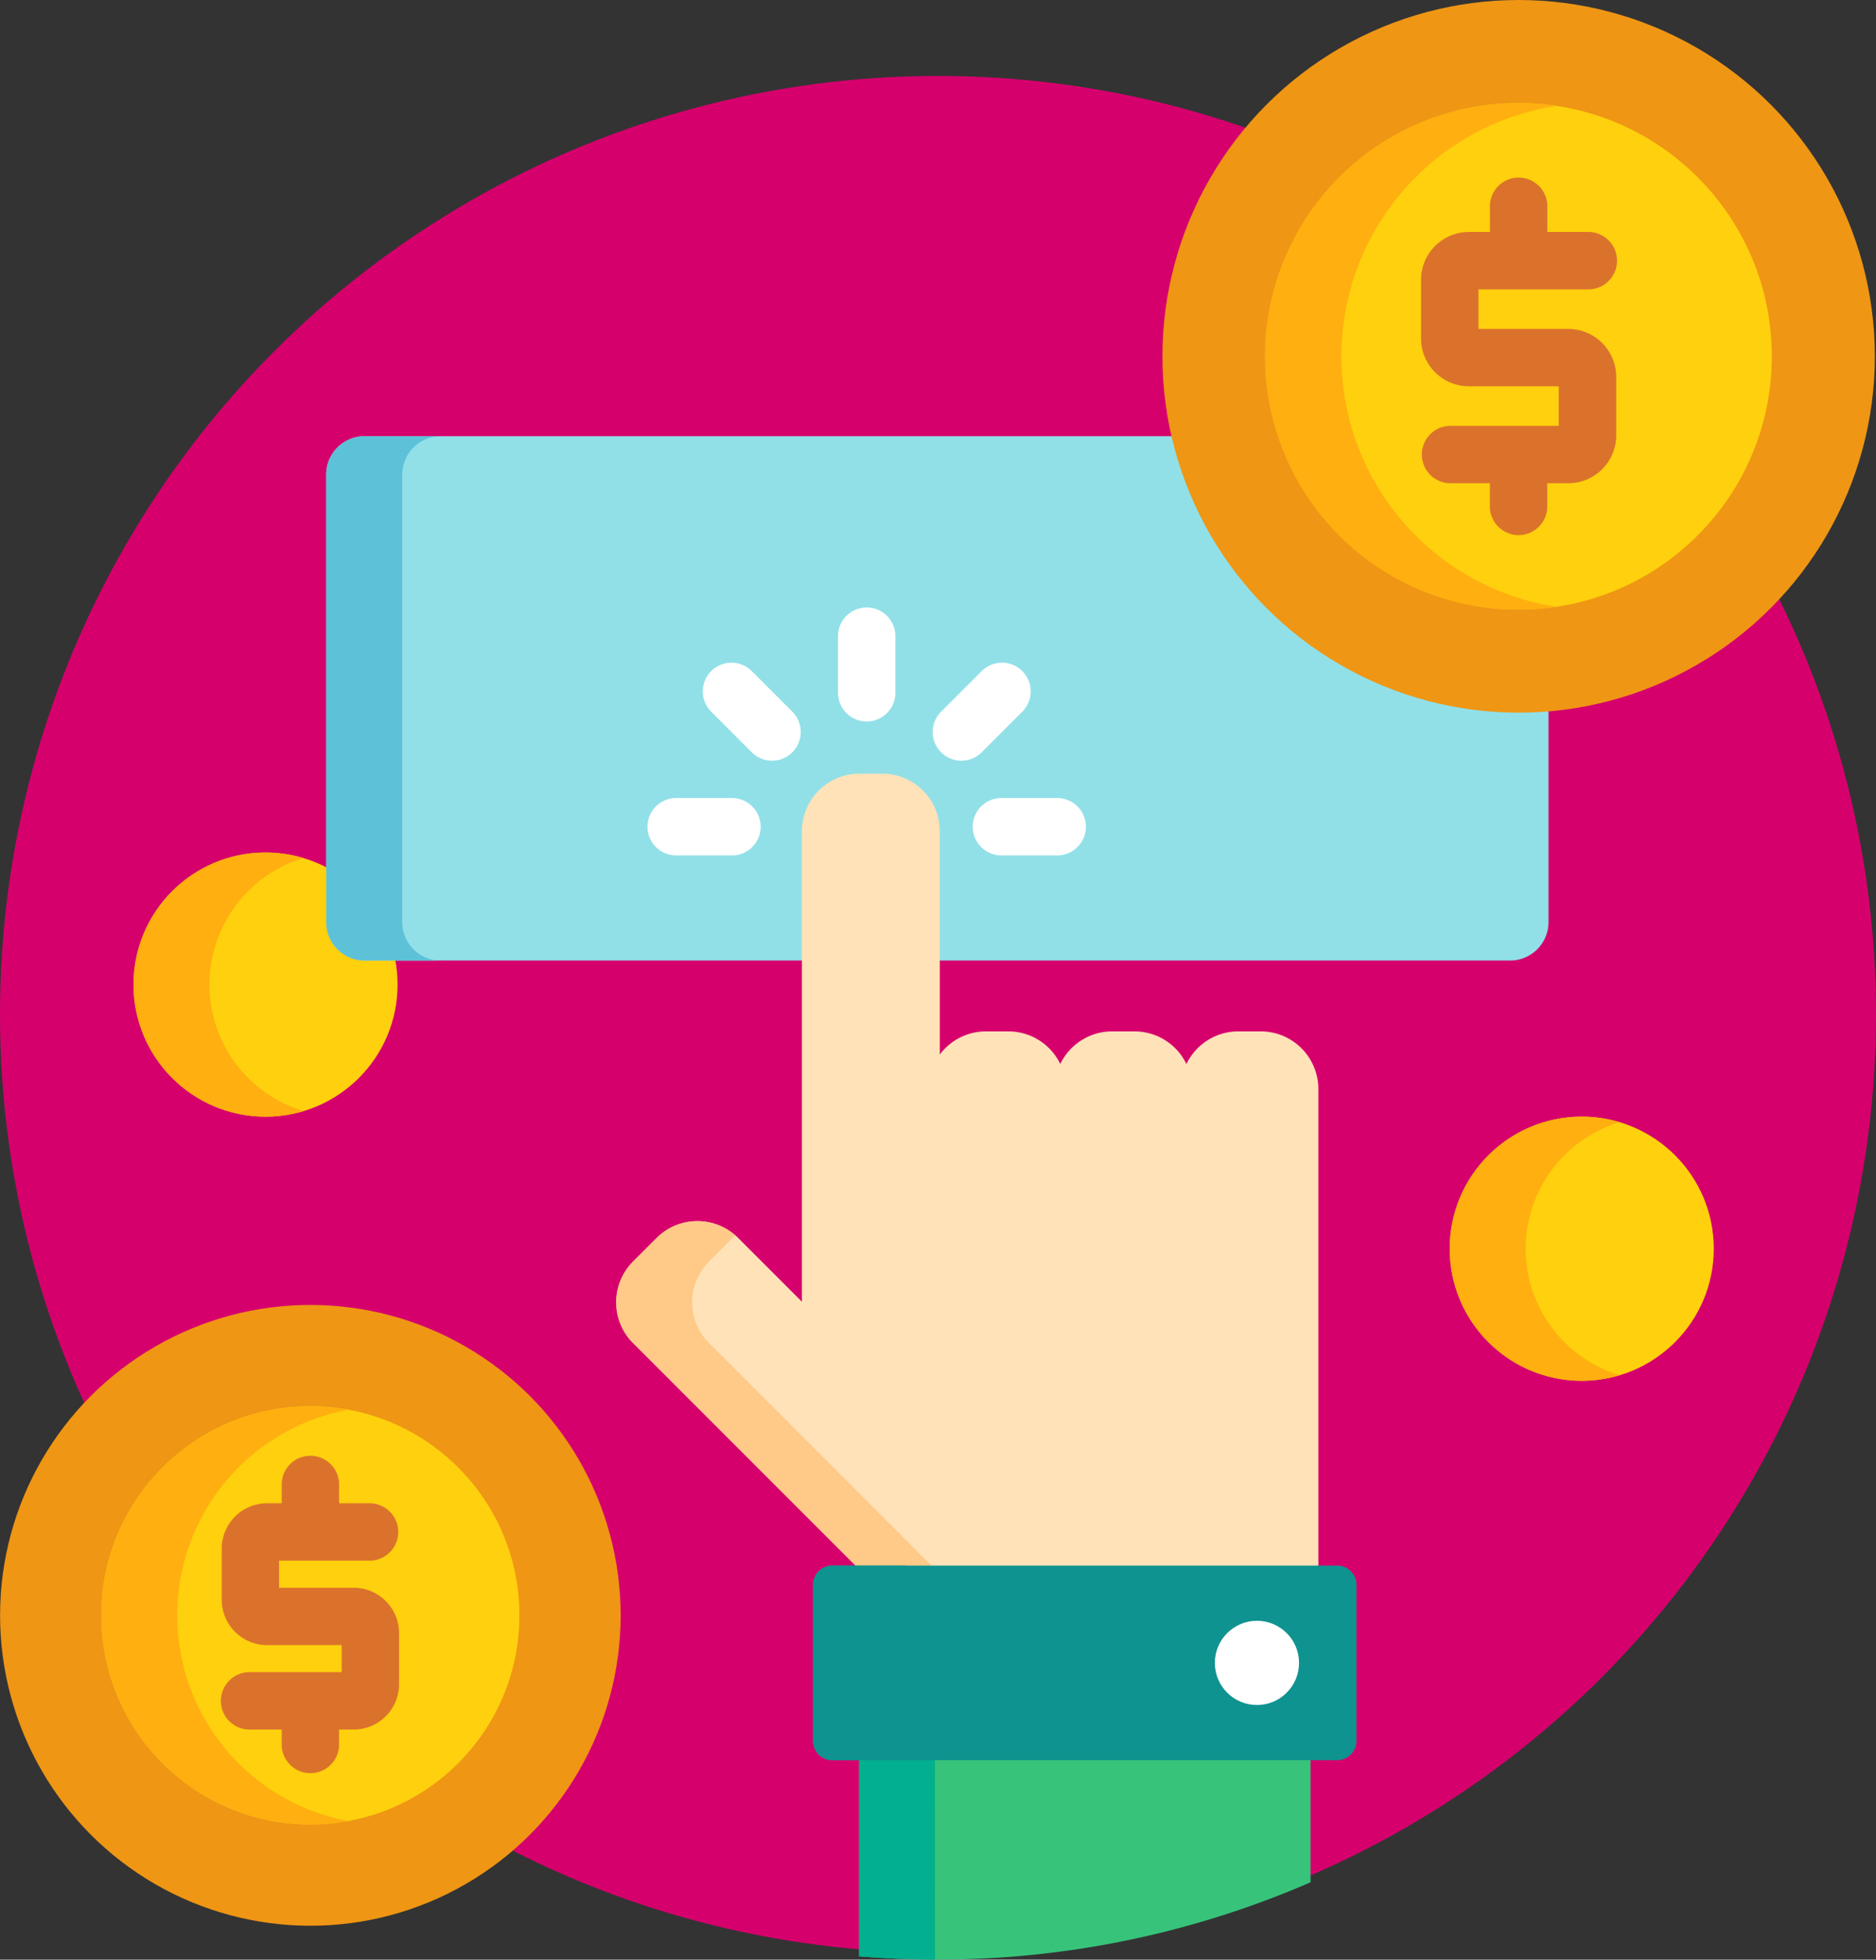 <svg xmlns="http://www.w3.org/2000/svg" width="80" height="83.538" viewBox="0 0 80 83.538">
  <rect x="0" y="0" width="80" height="83.538" fill="#333333" stroke="none"/>
  <g id="pay-per-click" transform="translate(0)">
    <circle id="Ellipse_17" data-name="Ellipse 17" cx="40" cy="40" r="40" transform="translate(0 3.237)" fill="#d6006d"/>
    <ellipse id="Ellipse_18" data-name="Ellipse 18" cx="5.63" cy="5.63" rx="5.63" ry="5.63" transform="translate(5.694 36.342)" fill="#ffd00d"/>
    <path id="Path_184" data-name="Path 184" d="M49.118,228.368a5.631,5.631,0,0,1,4.011-5.392,5.63,5.63,0,1,0,0,10.784A5.631,5.631,0,0,1,49.118,228.368Z" transform="translate(-40.186 -186.397)" fill="#ffaf10"/>
    <path id="Path_185" data-name="Path 185" d="M147.117,125.622A15.054,15.054,0,0,1,132.48,114H97.9a1.636,1.636,0,0,0-1.632,1.632v19.086a1.636,1.636,0,0,0,1.632,1.632h48.859a1.636,1.636,0,0,0,1.632-1.632v-9.155C147.974,125.6,147.548,125.622,147.117,125.622Z" transform="translate(-82.357 -95.404)" fill="#91e0e8"/>
    <path id="Path_186" data-name="Path 186" d="M99.511,134.722V115.637A1.636,1.636,0,0,1,101.142,114H97.9a1.636,1.636,0,0,0-1.632,1.632v19.086a1.636,1.636,0,0,0,1.632,1.632h3.238A1.636,1.636,0,0,1,99.511,134.722Z" transform="translate(-82.357 -95.404)" fill="#5dc1d8"/>
    <path id="Path_187" data-name="Path 187" d="M235.5,458.876V467.4c1.1.091,2.218.14,3.345.14a39.836,39.836,0,0,0,15.908-3.294v-5.374Z" transform="translate(-198.867 -384.006)" fill="#37c47a"/>
    <path id="Path_188" data-name="Path 188" d="M238.737,458.883H235.5v8.527q1.6.133,3.238.139Z" transform="translate(-198.867 -384.012)" fill="#02af8e"/>
    <path id="Path_189" data-name="Path 189" d="M201.976,236.055V215.567a2.455,2.455,0,0,0-2.447-2.447h-.979a2.453,2.453,0,0,0-2.2,1.391,2.453,2.453,0,0,0-2.2-1.391h-.979a2.453,2.453,0,0,0-2.2,1.391,2.453,2.453,0,0,0-2.2-1.391h-.979a2.445,2.445,0,0,0-1.958.988V204.58a2.455,2.455,0,0,0-2.447-2.447H182.4a2.455,2.455,0,0,0-2.447,2.447v20.062l-2.722-2.722a2.455,2.455,0,0,0-3.461,0l-1.018,1.018a2.455,2.455,0,0,0,0,3.461l9.655,9.655Z" transform="translate(-145.757 -169.153)" fill="#ffe2b8"/>
    <path id="Path_190" data-name="Path 190" d="M185.642,333.888l-9.655-9.655a2.455,2.455,0,0,1,0-3.461L177,319.753c.036-.036.074-.068.112-.1a2.453,2.453,0,0,0-3.349.1l-1.018,1.018a2.455,2.455,0,0,0,0,3.461l9.655,9.655Z" transform="translate(-145.758 -266.986)" fill="#ffc987"/>
    <g id="Group_134" data-name="Group 134" transform="translate(34.674 66.739)">
      <path id="Path_191" data-name="Path 191" d="M246.668,416.518a.818.818,0,0,1-.816.816H224.315a.818.818,0,0,1-.816-.816v-6.663a.818.818,0,0,1,.816-.816h21.537a.818.818,0,0,1,.816.816Z" transform="translate(-223.499 -409.039)" fill="#0f9390"/>
      <path id="Path_192" data-name="Path 192" d="M226.737,416.518v-6.663a.818.818,0,0,1,.816-.816h-3.238a.818.818,0,0,0-.816.816v6.663a.818.818,0,0,0,.816.816h3.238A.818.818,0,0,1,226.737,416.518Z" transform="translate(-223.499 -409.039)" fill="#0f9390"/>
    </g>
    <g id="Group_135" data-name="Group 135" transform="translate(27.577 25.861)">
      <ellipse id="Ellipse_19" data-name="Ellipse 19" cx="1.795" cy="1.795" rx="1.795" ry="1.795" transform="translate(24.229 43.231)" fill="#fff"/>
      <path id="Path_193" data-name="Path 193" d="M231.223,163.395A1.224,1.224,0,0,1,230,162.171v-2.447a1.224,1.224,0,0,1,2.447,0v2.447A1.224,1.224,0,0,1,231.223,163.395Z" transform="translate(-221.841 -158.5)" fill="#fff"/>
      <path id="Path_194" data-name="Path 194" d="M255.971,177.322a1.224,1.224,0,0,1-.865-2.089l1.731-1.731a1.224,1.224,0,0,1,1.731,1.731l-1.73,1.73A1.22,1.22,0,0,1,255.971,177.322Z" transform="translate(-242.551 -170.755)" fill="#fff"/>
      <path id="Path_195" data-name="Path 195" d="M268.671,210.947h-2.447a1.224,1.224,0,0,1,0-2.447h2.447a1.224,1.224,0,0,1,0,2.447Z" transform="translate(-251.131 -200.342)" fill="#fff"/>
      <path id="Path_196" data-name="Path 196" d="M183.67,210.947h-2.447a1.224,1.224,0,0,1,0-2.447h2.447a1.224,1.224,0,0,1,0,2.447Z" transform="translate(-179.999 -200.342)" fill="#fff"/>
      <path id="Path_197" data-name="Path 197" d="M197.6,177.322a1.22,1.22,0,0,1-.865-.358l-1.73-1.73a1.224,1.224,0,1,1,1.731-1.731l1.73,1.73a1.224,1.224,0,0,1-.865,2.089Z" transform="translate(-192.254 -170.755)" fill="#fff"/>
    </g>
    <circle id="Ellipse_20" data-name="Ellipse 20" cx="15.19" cy="15.19" r="15.19" transform="translate(49.571 0)" fill="#ef9614"/>
    <ellipse id="Ellipse_21" data-name="Ellipse 21" cx="10.796" cy="10.796" rx="10.796" ry="10.796" transform="translate(53.965 4.394)" fill="#ffd00d"/>
    <path id="Path_198" data-name="Path 198" d="M344.964,37.731a10.8,10.8,0,0,1,9.177-10.675,10.8,10.8,0,1,0,0,21.35A10.8,10.8,0,0,1,344.964,37.731Z" transform="translate(-287.762 -22.54)" fill="#ffaf10"/>
    <path id="Path_199" data-name="Path 199" d="M388.678,53.022h-3.834V51.336h4.65a1.224,1.224,0,1,0,0-2.447H387.78V47.828a1.224,1.224,0,1,0-2.447,0v1.061h-.9a2.042,2.042,0,0,0-2.039,2.039v2.5a2.042,2.042,0,0,0,2.039,2.039h3.834v1.686h-4.65a1.224,1.224,0,0,0,0,2.447h1.713v.952a1.224,1.224,0,1,0,2.447,0V59.6h.9a2.042,2.042,0,0,0,2.04-2.04v-2.5A2.042,2.042,0,0,0,388.678,53.022Z" transform="translate(-321.796 -39)" fill="#db722c"/>
    <ellipse id="Ellipse_22" data-name="Ellipse 22" cx="13.232" cy="13.232" rx="13.232" ry="13.232" transform="translate(0.003 55.628)" fill="#ef9614"/>
    <ellipse id="Ellipse_23" data-name="Ellipse 23" cx="8.915" cy="8.915" rx="8.915" ry="8.915" transform="translate(4.32 59.945)" fill="#ffd00d"/>
    <path id="Path_200" data-name="Path 200" d="M40.7,376.312a8.916,8.916,0,0,1,7.3-8.766,8.915,8.915,0,1,0,0,17.532A8.916,8.916,0,0,1,40.7,376.312Z" transform="translate(-33.143 -307.452)" fill="#ffaf10"/>
    <path id="Path_201" data-name="Path 201" d="M74.555,386.155H71.372V385h3.893a1.224,1.224,0,0,0,0-2.447H73.931v-.766a1.224,1.224,0,1,0-2.447,0v.766h-.624a1.936,1.936,0,0,0-1.934,1.934v2.179a1.936,1.936,0,0,0,1.934,1.934h3.182v1.153H70.149a1.224,1.224,0,1,0,0,2.447h1.335v.671a1.224,1.224,0,0,0,2.447,0V392.2h.624a1.936,1.936,0,0,0,1.934-1.934v-2.179A1.936,1.936,0,0,0,74.555,386.155Z" transform="translate(-59.471 -318.471)" fill="#db722c"/>
    <ellipse id="Ellipse_24" data-name="Ellipse 24" cx="5.63" cy="5.63" rx="5.63" ry="5.63" transform="translate(61.822 47.601)" fill="#ffd00d"/>
    <path id="Path_202" data-name="Path 202" d="M393.123,297.374a5.631,5.631,0,0,1,4.011-5.392,5.63,5.63,0,1,0,0,10.784A5.631,5.631,0,0,1,393.123,297.374Z" transform="translate(-328.063 -244.143)" fill="#ffaf10"/>
  </g>
</svg>
